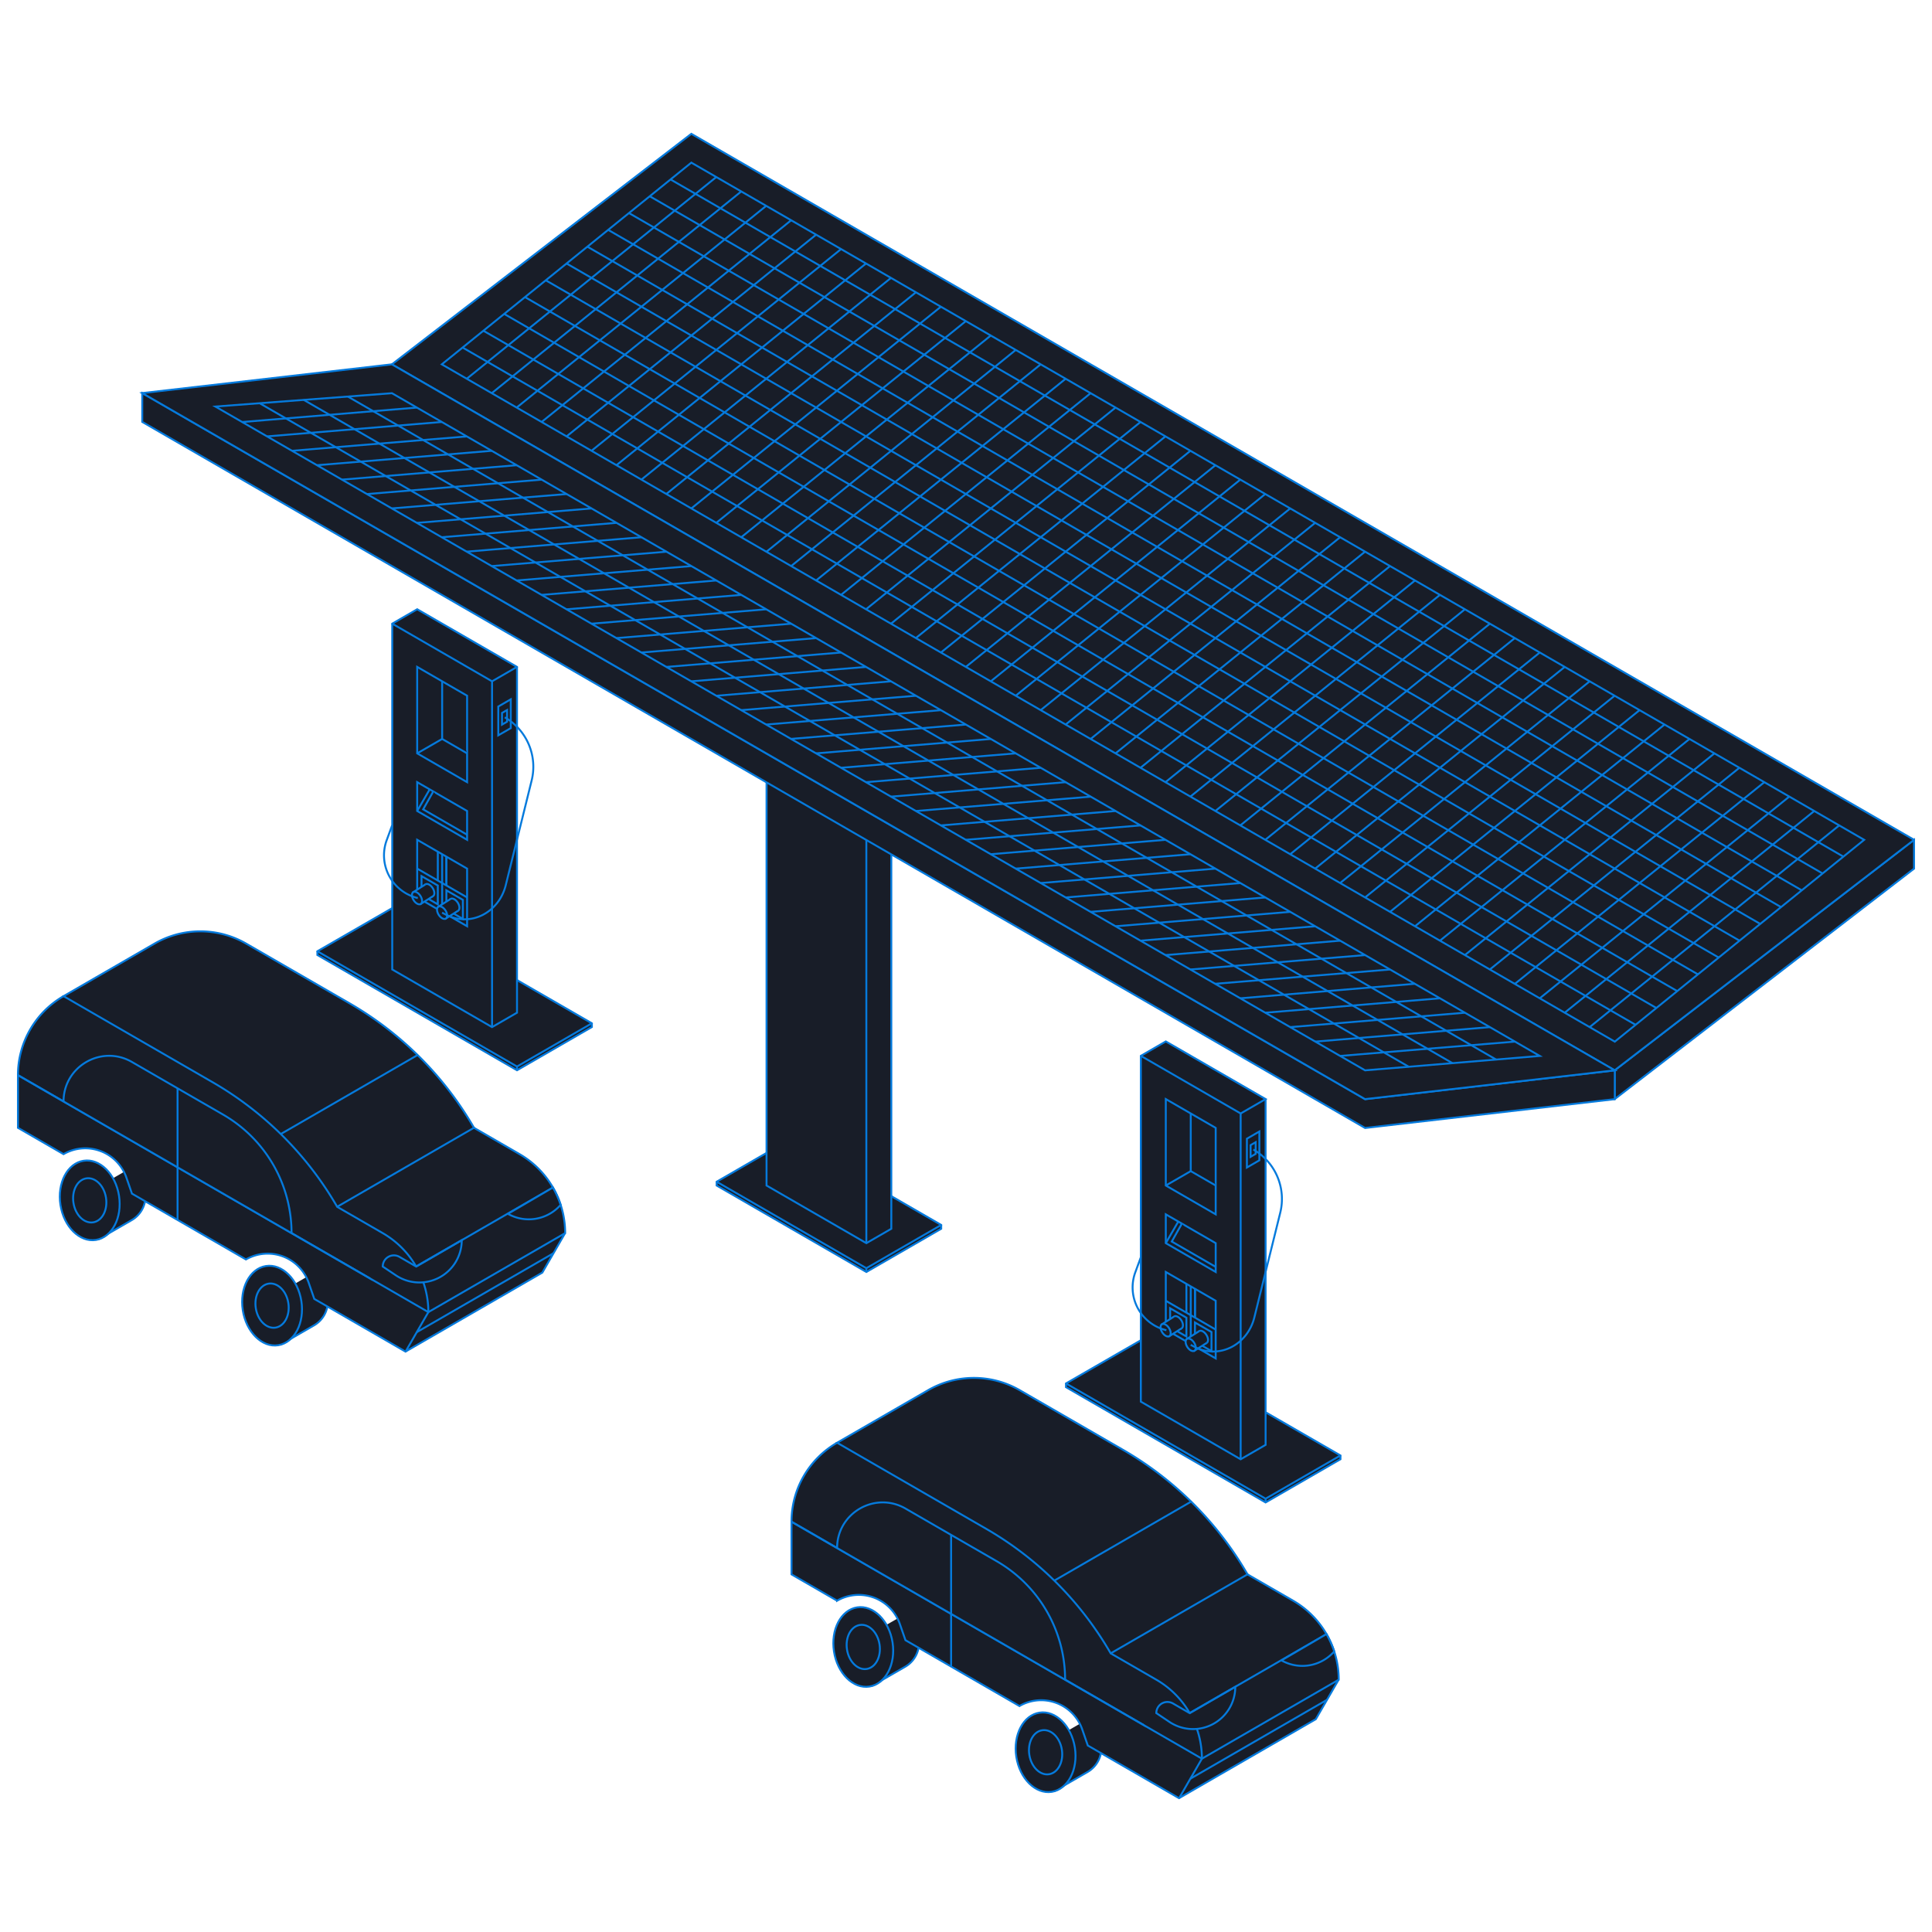 <svg id="Final_Illustrations_copy" data-name="Final Illustrations copy" xmlns="http://www.w3.org/2000/svg" viewBox="0 0 2000 2000"><defs><style>.cls-1{fill:#181d28;}.cls-1,.cls-2{stroke:#057adc;stroke-miterlimit:10;stroke-width:2px;}.cls-2{fill:none;}</style></defs><g id="_Group_Homepage" data-name="&lt;Group&gt; Homepage"><polyline class="cls-1" points="1103.5 1432.13 1103.5 1435.99 1310.15 1555.32 1387.65 1510.57 1387.65 1506.7"/><polyline class="cls-1" points="1180.99 1387.45 1387.64 1506.7 1387.64 1506.71 1310.15 1551.45 1103.51 1432.13 1103.51 1432.12 1180.99 1387.45"/><line class="cls-1" x1="1310.15" y1="1555.32" x2="1310.15" y2="1551.45"/><polyline class="cls-1" points="1310.15 1137.76 1310.15 1495.72 1284.32 1510.64 1180.99 1450.98 1180.99 1093.01"/><line class="cls-1" x1="1284.32" y1="1152.67" x2="1284.32" y2="1510.64"/><polygon class="cls-1" points="1258.49 1167.59 1206.83 1137.76 1206.83 1227.25 1258.49 1257.08 1258.49 1167.59"/><polyline class="cls-1" points="1232.66 1152.67 1232.66 1212.34 1258.49 1227.25"/><line class="cls-1" x1="1232.66" y1="1212.34" x2="1206.83" y2="1227.25"/><polygon class="cls-1" points="1303.69 1171.32 1290.78 1178.78 1290.78 1208.61 1303.69 1201.15 1303.69 1171.32"/><polygon class="cls-1" points="1258.49 1286.91 1258.49 1316.74 1206.83 1286.91 1206.83 1257.08 1258.49 1286.91"/><polyline class="cls-1" points="1258.49 1311.49 1213.01 1285.23 1223.48 1266.69"/><polygon class="cls-1" points="1258.49 1346.57 1258.49 1406.23 1206.83 1376.4 1206.83 1316.74 1258.49 1346.57"/><line class="cls-1" x1="1258.49" y1="1376.4" x2="1206.83" y2="1346.57"/><line class="cls-1" x1="1232.66" y1="1331.66" x2="1232.66" y2="1391.32"/><line class="cls-1" x1="1237.03" y1="1334.19" x2="1237.03" y2="1364.02"/><polygon class="cls-1" points="1254.12 1378.93 1237.03 1369.06 1237.03 1388.79 1254.12 1398.66 1254.12 1378.93"/><polygon class="cls-1" points="1228.17 1364.08 1211.31 1354.34 1211.31 1373.82 1228.17 1383.55 1228.17 1364.08"/><line class="cls-1" x1="1228.17" y1="1329.26" x2="1228.17" y2="1359.1"/><line class="cls-1" x1="1219.74" y1="1264.54" x2="1206.83" y2="1286.91"/><line class="cls-1" x1="1237.03" y1="1334.19" x2="1237.03" y2="1364.02"/><polygon class="cls-1" points="1310.15 1137.76 1284.32 1152.67 1181 1093.02 1181 1093.01 1206.83 1078.1 1310.15 1137.76 1310.15 1137.76"/><ellipse class="cls-1" cx="1219.35" cy="1368.95" rx="4.17" ry="7.25" transform="translate(-544.23 868.31) rotate(-32.46)"/><polyline class="cls-1" points="1223.22 1375.05 1210.53 1383.16 1202.75 1370.92 1215.21 1362.99"/><ellipse class="cls-1" cx="1206.64" cy="1377.04" rx="4.17" ry="7.25" transform="translate(-550.55 862.76) rotate(-32.46)"/><ellipse class="cls-1" cx="1245.31" cy="1384.06" rx="4.17" ry="7.25" transform="translate(-548.28 884.61) rotate(-32.46)"/><polyline class="cls-1" points="1249.19 1390.15 1236.49 1398.26 1228.71 1386.03 1241.17 1378.1"/><ellipse class="cls-1" cx="1232.6" cy="1392.14" rx="4.17" ry="7.25" transform="translate(-554.6 879.05) rotate(-32.46)"/><polygon class="cls-1" points="1299.85 1182.4 1294.62 1185.43 1294.62 1197.52 1299.85 1194.5 1299.85 1182.4"/><path class="cls-2" d="M1297.49,1190h0a59.1,59.1,0,0,1,27.82,65.37l-26.78,108.29c-7.16,29-37.38,44.45-63.38,29.85l-2.55-1.33"/><path class="cls-2" d="M1180.89,1301.79l-5.63,15.32a45.49,45.49,0,0,0,32.18,59.93h0"/><polyline class="cls-1" points="741.86 1223.34 741.86 1227.25 896.85 1316.74 974.34 1272 974.34 1268.08"/><polygon class="cls-1" points="974.33 1268.09 896.85 1312.83 741.86 1223.34 741.86 1223.33 819.35 1178.59 974.33 1268.08 974.33 1268.09"/><line class="cls-1" x1="896.84" y1="1316.74" x2="896.84" y2="1312.83"/><polyline class="cls-1" points="922.68 675.39 922.68 1272 896.85 1286.91 793.52 1227.25 793.52 660.47"/><line class="cls-1" x1="896.84" y1="1286.91" x2="896.84" y2="690.37"/><polyline class="cls-1" points="328.55 984.74 328.55 988.61 535.2 1107.93 612.7 1063.18 612.7 1059.32"/><polyline class="cls-1" points="406.04 940.07 612.69 1059.31 612.69 1059.32 535.2 1104.06 328.55 984.75 328.55 984.74 406.04 940.07"/><line class="cls-1" x1="535.2" y1="1107.93" x2="535.2" y2="1104.06"/><polyline class="cls-1" points="535.2 690.37 535.2 1048.34 509.37 1063.25 406.04 1003.59 406.04 645.63"/><line class="cls-1" x1="509.37" y1="705.29" x2="509.37" y2="1063.25"/><polygon class="cls-1" points="483.54 720.2 431.87 690.37 431.87 779.87 483.54 809.7 483.54 720.2"/><polyline class="cls-1" points="457.71 705.29 457.71 764.95 483.54 779.87"/><line class="cls-1" x1="457.71" y1="764.95" x2="431.87" y2="779.86"/><polygon class="cls-1" points="528.74 723.93 515.83 731.39 515.83 761.22 528.74 753.76 528.74 723.93"/><polygon class="cls-1" points="483.54 839.53 483.54 869.36 431.87 839.53 431.87 809.7 483.54 839.53"/><polyline class="cls-1" points="483.54 864.1 438.06 837.85 448.52 819.31"/><polygon class="cls-1" points="483.54 899.19 483.54 958.85 431.87 929.02 431.87 869.36 483.54 899.19"/><line class="cls-1" x1="483.54" y1="929.02" x2="431.87" y2="899.19"/><line class="cls-1" x1="457.71" y1="884.27" x2="457.71" y2="943.93"/><line class="cls-1" x1="462.08" y1="886.8" x2="462.08" y2="916.63"/><polygon class="cls-1" points="479.16 931.54 462.08 921.68 462.08 941.41 479.16 951.27 479.16 931.54"/><polygon class="cls-1" points="453.22 916.69 436.36 906.95 436.36 926.43 453.22 936.17 453.22 916.69"/><line class="cls-1" x1="453.22" y1="881.88" x2="453.22" y2="911.71"/><line class="cls-1" x1="444.79" y1="817.15" x2="431.87" y2="839.53"/><line class="cls-1" x1="462.08" y1="886.8" x2="462.08" y2="916.63"/><polygon class="cls-1" points="535.19 690.38 509.37 705.29 406.05 645.63 406.05 645.62 431.87 630.71 535.19 690.37 535.19 690.38"/><ellipse class="cls-1" cx="444.4" cy="921.57" rx="4.17" ry="7.25" transform="translate(-425.19 382.49) rotate(-32.46)"/><polyline class="cls-1" points="448.27 927.66 435.58 935.77 427.8 923.53 440.26 915.61"/><ellipse class="cls-1" cx="431.69" cy="929.65" rx="4.17" ry="7.25" transform="translate(-431.51 376.93) rotate(-32.46)"/><ellipse class="cls-1" cx="470.36" cy="936.67" rx="4.17" ry="7.25" transform="translate(-429.24 398.79) rotate(-32.46)"/><polyline class="cls-1" points="474.24 942.76 461.54 950.87 453.76 938.64 466.22 930.71"/><ellipse class="cls-1" cx="457.65" cy="944.76" rx="4.17" ry="7.25" transform="translate(-435.56 393.23) rotate(-32.46)"/><polygon class="cls-1" points="524.9 735.02 519.67 738.04 519.67 750.13 524.9 747.11 524.9 735.02"/><path class="cls-2" d="M522.54,742.58h0a59.08,59.08,0,0,1,27.82,65.36L523.58,916.23c-7.16,28.95-37.38,44.45-63.39,29.85l-2.54-1.32"/><path class="cls-2" d="M405.93,854.4l-5.62,15.33a45.48,45.48,0,0,0,32.18,59.92h0"/><polygon class="cls-1" points="1981.42 869.38 1981.42 899.21 1671.45 1137.84 1671.44 1137.84 1671.44 1108.02 1981.42 869.38 1981.42 869.38"/><polygon class="cls-1" points="1981.42 869.37 715.67 138.53 405.69 377.17 1671.44 1108.02 1981.42 869.38 1981.42 869.37"/><polygon class="cls-1" points="1413.13 1167.68 1671.63 1137.85 1671.63 1137.84 1671.63 1108.02 1413.12 1137.85 147.25 406.93 147.25 406.94 147.25 436.76 1413.13 1167.68"/><path class="cls-1" d="M405.69,377.17,147.26,406.93h0l1265.86,730.9L1671.61,1108h0Z"/><polygon class="cls-1" points="1593.95 1093.1 405.77 407.05 222.95 420.86 1413.12 1108.02 1593.95 1093.1"/><polygon class="cls-1" points="1929.77 869.38 1671.63 1078.3 457.35 377.17 715.67 168.36 1929.77 869.38"/><line class="cls-1" x1="1908.26" y1="886.79" x2="694.14" y2="185.76"/><line class="cls-1" x1="1886.74" y1="904.2" x2="672.62" y2="203.16"/><line class="cls-1" x1="1865.18" y1="921.65" x2="651.09" y2="220.56"/><line class="cls-1" x1="629.56" y1="237.96" x2="1843.72" y2="939.02"/><line class="cls-1" x1="1822.21" y1="956.43" x2="608.04" y2="255.36"/><line class="cls-1" x1="586.51" y1="272.77" x2="1800.77" y2="973.78"/><line class="cls-1" x1="1779.19" y1="991.25" x2="564.98" y2="290.17"/><line class="cls-1" x1="543.46" y1="307.57" x2="1757.68" y2="1008.66"/><line class="cls-1" x1="1736.27" y1="1025.98" x2="521.93" y2="324.97"/><line class="cls-1" x1="500.4" y1="342.37" x2="1714.66" y2="1043.48"/><line class="cls-1" x1="1693.15" y1="1060.89" x2="478.88" y2="359.77"/><line class="cls-1" x1="1903.93" y1="854.46" x2="1645.61" y2="1063.27"/><line class="cls-1" x1="1878.1" y1="839.54" x2="1619.78" y2="1048.36"/><line class="cls-1" x1="1852.26" y1="824.63" x2="1593.95" y2="1033.44"/><line class="cls-1" x1="1826.43" y1="809.71" x2="1568.31" y2="1018.42"/><line class="cls-1" x1="1800.6" y1="794.8" x2="1542.28" y2="1003.61"/><line class="cls-1" x1="1774.77" y1="779.88" x2="1516.45" y2="988.7"/><line class="cls-1" x1="1748.94" y1="764.97" x2="1490.62" y2="973.78"/><line class="cls-1" x1="1723.11" y1="750.05" x2="1464.79" y2="958.87"/><line class="cls-1" x1="1697.27" y1="735.14" x2="1438.96" y2="943.95"/><line class="cls-1" x1="1671.44" y1="720.22" x2="1413.13" y2="929.04"/><line class="cls-1" x1="1645.61" y1="705.31" x2="1387.29" y2="914.12"/><line class="cls-1" x1="1619.78" y1="690.39" x2="1361.46" y2="899.21"/><line class="cls-1" x1="1593.95" y1="675.48" x2="1335.63" y2="884.29"/><line class="cls-1" x1="1568.12" y1="660.56" x2="1309.79" y2="869.38"/><line class="cls-1" x1="1542.28" y1="645.65" x2="1283.97" y2="854.46"/><line class="cls-1" x1="1516.45" y1="630.73" x2="1258.13" y2="839.54"/><line class="cls-1" x1="1490.62" y1="615.82" x2="1232.3" y2="824.63"/><line class="cls-1" x1="1464.79" y1="600.9" x2="1206.47" y2="809.71"/><line class="cls-1" x1="1438.95" y1="585.99" x2="1180.64" y2="794.8"/><line class="cls-1" x1="1413.06" y1="571.11" x2="1154.81" y2="779.88"/><line class="cls-1" x1="1387.29" y1="556.16" x2="1129.1" y2="764.9"/><line class="cls-1" x1="1361.46" y1="541.24" x2="1103.14" y2="750.05"/><line class="cls-1" x1="1335.63" y1="526.32" x2="1077.31" y2="735.14"/><line class="cls-1" x1="1309.79" y1="511.4" x2="1051.48" y2="720.22"/><line class="cls-1" x1="1283.97" y1="496.49" x2="1025.65" y2="705.31"/><line class="cls-1" x1="1258.2" y1="481.62" x2="999.82" y2="690.39"/><line class="cls-1" x1="1232.3" y1="466.66" x2="974.02" y2="675.5"/><line class="cls-1" x1="1206.47" y1="451.75" x2="948.09" y2="660.53"/><line class="cls-1" x1="1180.64" y1="436.84" x2="922.32" y2="645.65"/><line class="cls-1" x1="1154.81" y1="421.92" x2="896.49" y2="630.73"/><line class="cls-1" x1="1129.1" y1="406.93" x2="870.66" y2="615.81"/><line class="cls-1" x1="1103.14" y1="392.09" x2="844.83" y2="600.9"/><line class="cls-1" x1="1077.28" y1="377.19" x2="819" y2="585.99"/><line class="cls-1" x1="1051.48" y1="362.26" x2="793.58" y2="571.07"/><line class="cls-1" x1="1025.64" y1="347.34" x2="767.36" y2="556.14"/><line class="cls-1" x1="999.82" y1="332.43" x2="741.5" y2="541.24"/><line class="cls-1" x1="973.99" y1="317.51" x2="715.67" y2="526.32"/><line class="cls-1" x1="948.09" y1="302.63" x2="689.77" y2="511.37"/><line class="cls-1" x1="922.32" y1="287.68" x2="664.01" y2="496.49"/><line class="cls-1" x1="896.5" y1="272.77" x2="638.17" y2="481.58"/><line class="cls-1" x1="870.66" y1="257.85" x2="612.34" y2="466.66"/><line class="cls-1" x1="844.83" y1="242.94" x2="586.53" y2="451.74"/><line class="cls-1" x1="818.93" y1="228.06" x2="560.68" y2="436.83"/><line class="cls-1" x1="793.16" y1="213.1" x2="534.85" y2="421.92"/><line class="cls-1" x1="767.33" y1="198.19" x2="509.14" y2="406.93"/><line class="cls-1" x1="741.5" y1="183.27" x2="483.18" y2="392.09"/><line class="cls-1" x1="360.08" y1="410.5" x2="1548.74" y2="1096.83"/><line class="cls-1" x1="1503.54" y1="1100.56" x2="314.4" y2="413.95"/><line class="cls-1" x1="268.71" y1="417.4" x2="1458.33" y2="1104.29"/><line class="cls-1" x1="1567.92" y1="1078.3" x2="1387.29" y2="1093.1"/><line class="cls-1" x1="1542.28" y1="1063.27" x2="1361.27" y2="1078.3"/><line class="cls-1" x1="1516.45" y1="1048.36" x2="1335.62" y2="1063.27"/><line class="cls-1" x1="1490.62" y1="1033.44" x2="1309.79" y2="1048.36"/><line class="cls-1" x1="1464.6" y1="1018.42" x2="1283.96" y2="1033.44"/><line class="cls-1" x1="1438.96" y1="1003.61" x2="1257.94" y2="1018.42"/><line class="cls-1" x1="1413.12" y1="988.7" x2="1232.3" y2="1003.62"/><line class="cls-1" x1="1387.29" y1="973.78" x2="1206.47" y2="988.71"/><line class="cls-1" x1="1361.46" y1="958.87" x2="1180.62" y2="973.78"/><line class="cls-1" x1="1335.63" y1="943.95" x2="1154.79" y2="958.87"/><line class="cls-1" x1="1309.8" y1="929.04" x2="1128.96" y2="943.95"/><line class="cls-1" x1="1283.96" y1="914.13" x2="1103.12" y2="929.04"/><line class="cls-1" x1="1258.13" y1="899.21" x2="1077.29" y2="914.12"/><line class="cls-1" x1="1232.3" y1="884.29" x2="1051.48" y2="899.21"/><line class="cls-1" x1="1206.47" y1="869.37" x2="1025.65" y2="884.29"/><line class="cls-1" x1="1180.64" y1="854.46" x2="999.82" y2="869.37"/><line class="cls-1" x1="1154.81" y1="839.54" x2="973.96" y2="854.46"/><line class="cls-1" x1="1129.1" y1="824.7" x2="948.15" y2="839.56"/><line class="cls-1" x1="1103.12" y1="809.7" x2="922.2" y2="824.7"/><line class="cls-1" x1="1077.31" y1="794.8" x2="896.51" y2="809.7"/><line class="cls-1" x1="1051.48" y1="779.88" x2="870.66" y2="794.8"/><line class="cls-1" x1="1025.65" y1="764.97" x2="844.83" y2="779.88"/><line class="cls-1" x1="999.82" y1="750.05" x2="818.83" y2="764.9"/><line class="cls-1" x1="974.02" y1="735.16" x2="793.16" y2="750.05"/><line class="cls-1" x1="948.15" y1="720.22" x2="767.33" y2="735.14"/><line class="cls-1" x1="922.32" y1="705.31" x2="741.5" y2="720.25"/><line class="cls-1" x1="896.49" y1="690.39" x2="715.62" y2="705.31"/><line class="cls-1" x1="870.66" y1="675.48" x2="689.84" y2="690.42"/><line class="cls-1" x1="844.83" y1="660.56" x2="663.95" y2="675.48"/><line class="cls-1" x1="819" y1="645.65" x2="638.17" y2="660.56"/><line class="cls-1" x1="793.16" y1="630.73" x2="612.34" y2="645.65"/><line class="cls-1" x1="767.36" y1="615.83" x2="586.51" y2="630.76"/><line class="cls-1" x1="741.5" y1="600.9" x2="560.71" y2="615.83"/><line class="cls-1" x1="715.67" y1="585.99" x2="534.85" y2="600.9"/><line class="cls-1" x1="689.9" y1="571.11" x2="509.02" y2="586.02"/><line class="cls-1" x1="664.04" y1="556.14" x2="483.12" y2="571.07"/><line class="cls-1" x1="638.17" y1="541.24" x2="457.38" y2="556.14"/><line class="cls-1" x1="612.34" y1="526.33" x2="431.52" y2="541.28"/><line class="cls-1" x1="586.53" y1="511.42" x2="405.62" y2="526.32"/><line class="cls-1" x1="560.71" y1="496.51" x2="379.86" y2="511.45"/><line class="cls-1" x1="534.85" y1="481.58" x2="354.06" y2="496.51"/><line class="cls-1" x1="509.01" y1="466.66" x2="328.2" y2="481.58"/><line class="cls-1" x1="483.12" y1="451.78" x2="302.36" y2="466.66"/><line class="cls-1" x1="457.38" y1="436.82" x2="276.53" y2="451.75"/><line class="cls-1" x1="431.52" y1="421.92" x2="250.7" y2="436.88"/><path class="cls-1" d="M103.37,1227.54v54.51l33-19a28.44,28.44,0,0,0,14.22-24.63v-38.1"/><ellipse class="cls-1" cx="92.97" cy="1242.58" rx="30.68" ry="41.47" transform="translate(-189.08 28.87) rotate(-8.8)"/><ellipse class="cls-1" cx="92.97" cy="1242.58" rx="17.05" ry="23.04" transform="translate(-189.08 28.87) rotate(-8.8)"/><path class="cls-1" d="M292.12,1336.51V1391l33-19a28.44,28.44,0,0,0,14.22-24.63v-38.1"/><ellipse class="cls-1" cx="281.72" cy="1351.56" rx="30.68" ry="41.47" transform="translate(-203.53 59.04) rotate(-8.8)"/><ellipse class="cls-1" cx="281.72" cy="1351.56" rx="17.05" ry="23.04" transform="translate(-203.53 59.04) rotate(-8.8)"/><path class="cls-1" d="M65.78,1031.22h0A94.43,94.43,0,0,0,18.58,1113v54.52l47.2,27.25h0A45,45,0,0,1,130.83,1219l5.76,16.64,118,68.14h0a45,45,0,0,1,65,24.25l5.77,16.63,94.41,54.52,141.62-81.77,23.6-40.89"/><path class="cls-1" d="M18.58,1113,443.43,1358.3l141.62-81.77h0a94.44,94.44,0,0,0-47.21-81.77l-47.2-27.26"/><path class="cls-1" d="M419.83,1399.19l23.6-40.89h0a94.44,94.44,0,0,0-47.21-81.77L349,1249.28"/><path class="cls-1" d="M65.78,1140.25h0c0-36.34,39.34-59.06,70.82-40.88l94.4,54.5a141.65,141.65,0,0,1,70.81,122.66h0"/><path class="cls-1" d="M396.22,1311.1h0l13.52,9.07a43.83,43.83,0,0,0,43.79,2.95h0A43.77,43.77,0,0,0,478,1283.84h0l-47.21,27.26-17.27-10A11.53,11.53,0,0,0,396.22,1311.1Z"/><path class="cls-1" d="M361.66,1038.52,254.8,976.82a94.82,94.82,0,0,0-94.8,0l-94.22,54.4,154.27,89.07A352.4,352.4,0,0,1,349,1249.21a.09.09,0,0,0,.11,0l141.55-81.74h0A352.47,352.47,0,0,0,361.66,1038.52Z"/><line class="cls-1" x1="183.8" y1="1126.62" x2="183.8" y2="1262.9"/><line class="cls-1" x1="290.65" y1="1173.95" x2="432.27" y2="1092.18"/><line class="cls-1" x1="431.51" y1="1379" x2="573.13" y2="1297.23"/><line class="cls-1" x1="18.58" y1="1112.99" x2="443.43" y2="1358.3"/><line class="cls-1" x1="572.4" y1="1229.32" x2="430.78" y2="1311.1"/><path class="cls-1" d="M572.4,1229.32l-46.57,27.23h0a43.75,43.75,0,0,0,46.23-1.91h0a43.5,43.5,0,0,0,8.33-7.39A101.51,101.51,0,0,0,572.4,1229.32Z"/><path class="cls-1" d="M904.15,1689.82v54.52l33-19a28.45,28.45,0,0,0,14.21-24.63v-38.09"/><ellipse class="cls-1" cx="893.75" cy="1704.87" rx="30.68" ry="41.47" transform="translate(-250.4 156.87) rotate(-8.8)"/><ellipse class="cls-1" cx="893.75" cy="1704.87" rx="17.05" ry="23.04" transform="translate(-250.4 156.87) rotate(-8.8)"/><path class="cls-1" d="M1092.9,1798.8v54.51l33-19a28.44,28.44,0,0,0,14.22-24.63v-38.09"/><ellipse class="cls-1" cx="1082.5" cy="1813.84" rx="30.68" ry="41.47" transform="translate(-264.85 187.04) rotate(-8.8)"/><ellipse class="cls-1" cx="1082.5" cy="1813.84" rx="17.05" ry="23.04" transform="translate(-264.85 187.04) rotate(-8.8)"/><path class="cls-1" d="M866.57,1493.51h0a94.41,94.41,0,0,0-47.21,81.76v54.52l47.21,27.26h0a45,45,0,0,1,65,24.25l5.77,16.63,118,68.14h0a45,45,0,0,1,65,24.25l5.76,16.64,94.41,54.51,141.62-81.77,23.6-40.88"/><path class="cls-1" d="M819.36,1575.28l424.85,245.31,141.62-81.77h0a94.42,94.42,0,0,0-47.21-81.78l-47.2-27.25"/><path class="cls-1" d="M1220.61,1861.47l23.6-40.88h0a94.42,94.42,0,0,0-47.21-81.78l-47.2-27.25"/><path class="cls-1" d="M866.57,1602.53h0c0-36.34,39.34-59,70.81-40.88l94.4,54.51a141.64,141.64,0,0,1,70.82,122.66h0"/><path class="cls-1" d="M1197,1773.38h0l13.52,9.08a43.86,43.86,0,0,0,43.78,3h0a43.76,43.76,0,0,0,24.46-39.28h0l-47.2,27.25-17.28-10A11.51,11.51,0,0,0,1197,1773.38Z"/><path class="cls-1" d="M1162.45,1500.81l-106.86-61.7a94.79,94.79,0,0,0-94.81,0l-94.21,54.4,154.26,89.07a352.29,352.29,0,0,1,128.93,128.91.08.08,0,0,0,.11,0l141.55-81.73h0A352.44,352.44,0,0,0,1162.45,1500.81Z"/><line class="cls-1" x1="984.58" y1="1588.9" x2="984.58" y2="1725.19"/><line class="cls-1" x1="1091.44" y1="1636.23" x2="1233.06" y2="1554.46"/><line class="cls-1" x1="1232.29" y1="1841.29" x2="1373.91" y2="1759.52"/><line class="cls-1" x1="819.36" y1="1575.28" x2="1244.21" y2="1820.59"/><line class="cls-1" x1="1373.18" y1="1691.61" x2="1231.57" y2="1773.38"/><path class="cls-1" d="M1373.18,1691.61l-46.57,27.22h0a43.77,43.77,0,0,0,46.24-1.91h0a43.46,43.46,0,0,0,8.33-7.39A102,102,0,0,0,1373.18,1691.61Z"/></g></svg>